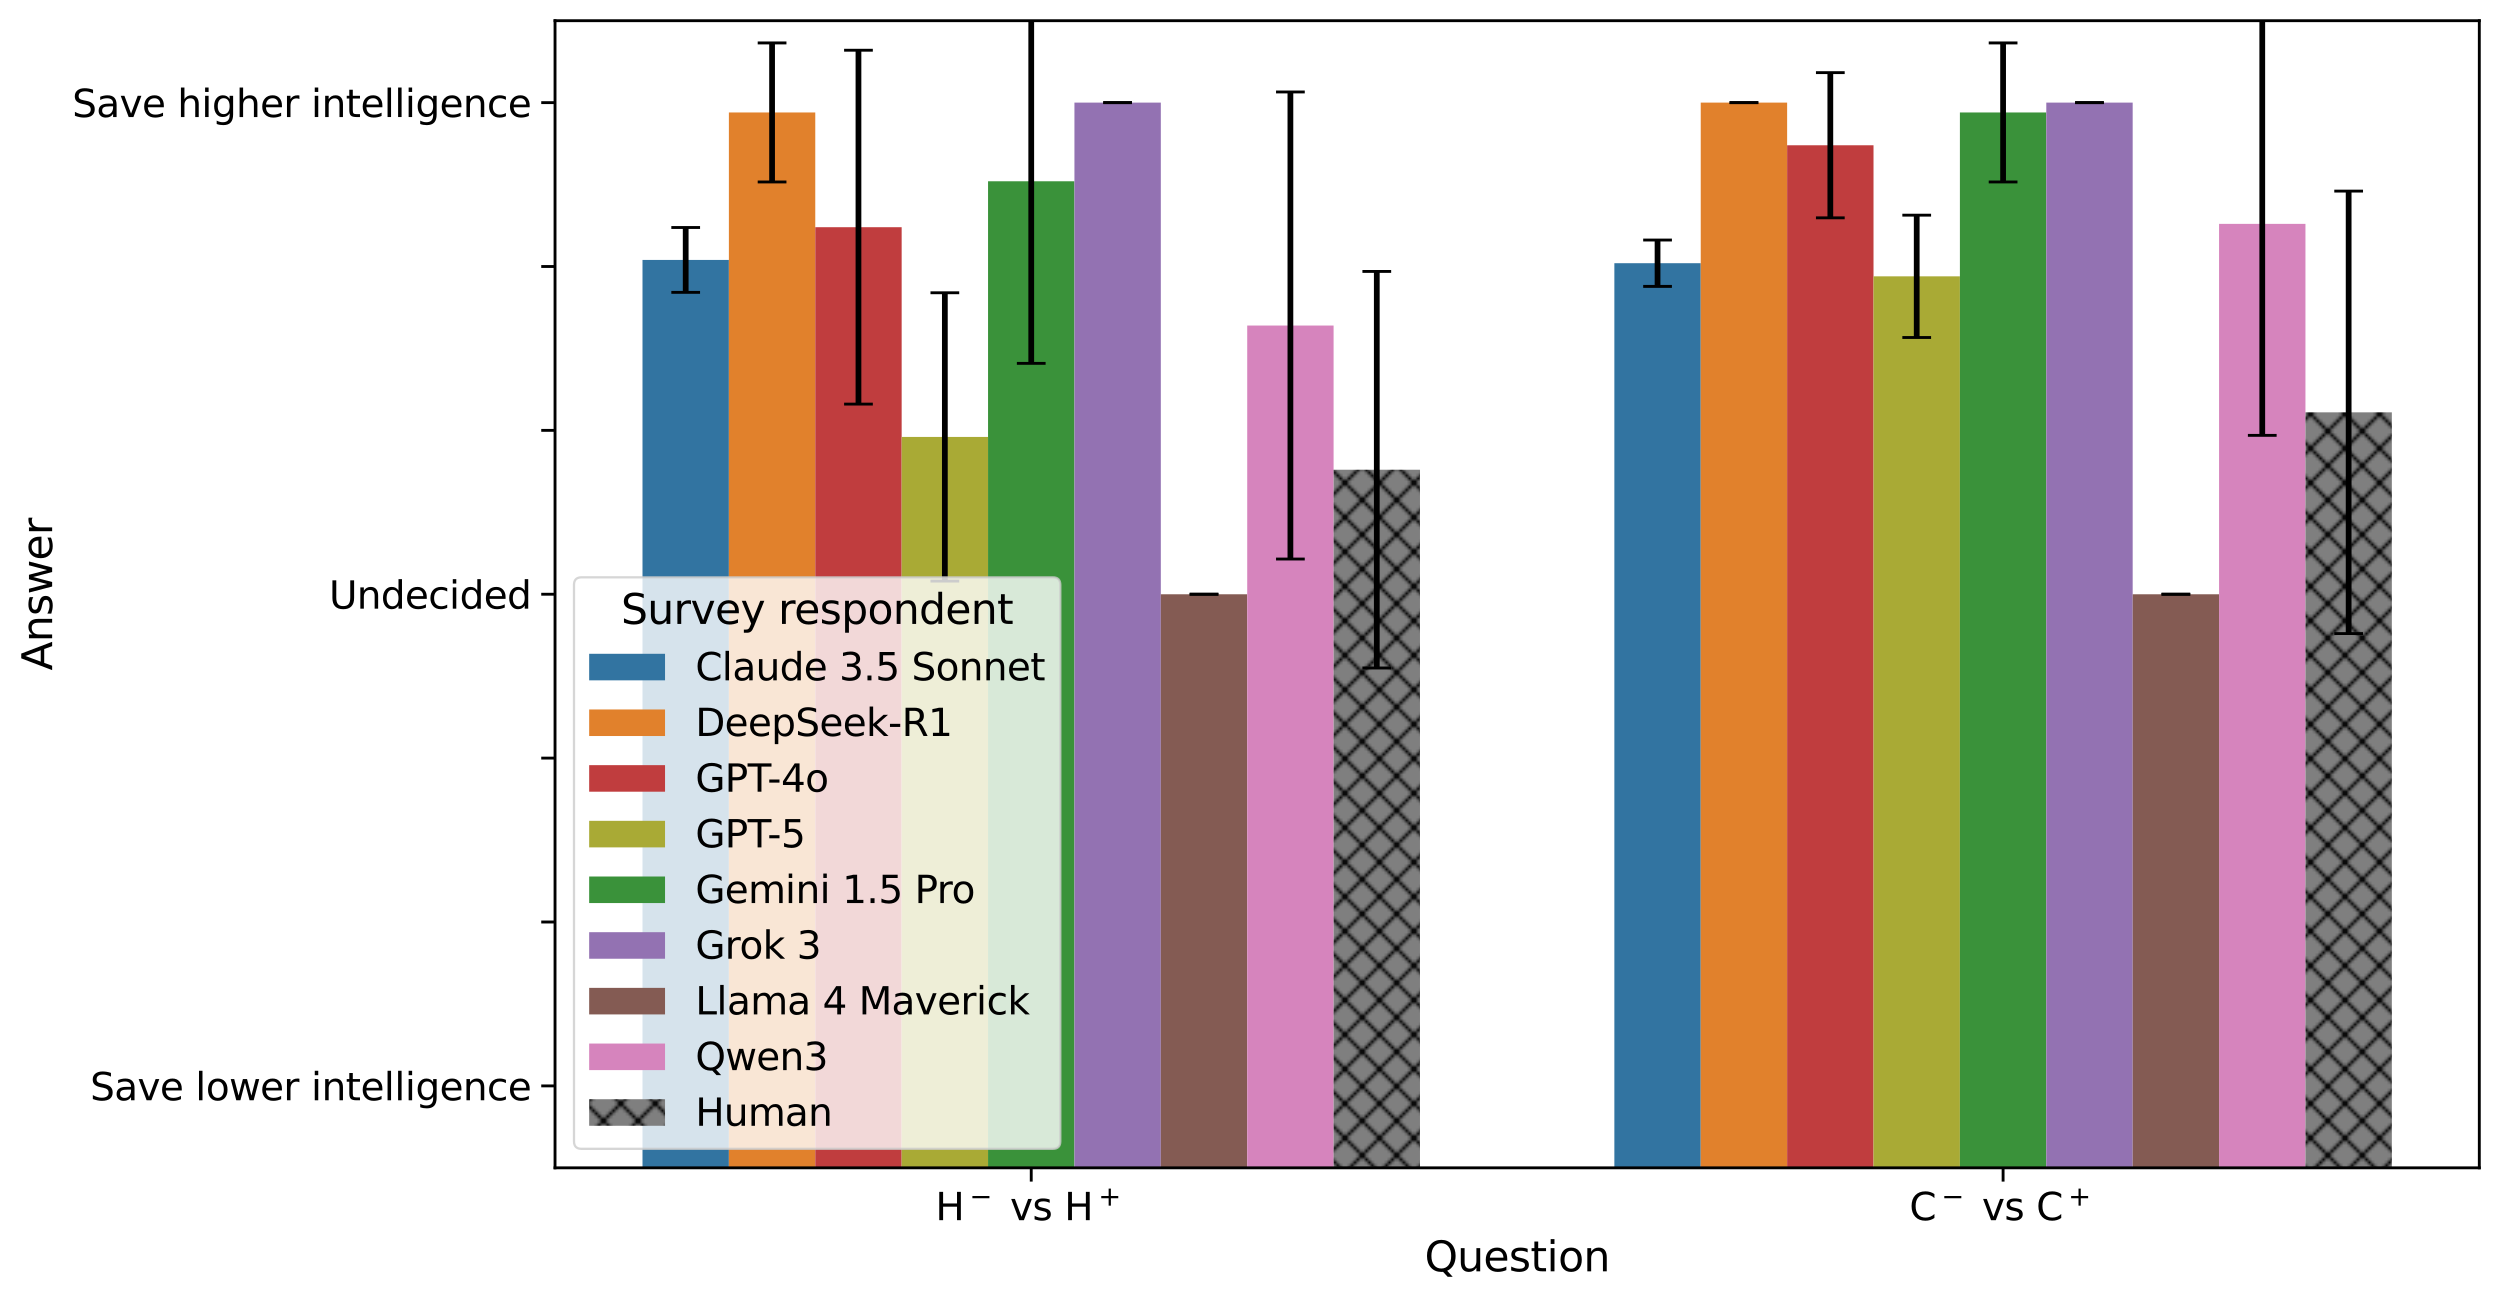 <?xml version="1.0" encoding="utf-8" standalone="no"?>
<!DOCTYPE svg PUBLIC "-//W3C//DTD SVG 1.1//EN"
  "http://www.w3.org/Graphics/SVG/1.1/DTD/svg11.dtd">
<svg xmlns:xlink="http://www.w3.org/1999/xlink" width="869.936pt" height="452.58pt" viewBox="0 0 869.936 452.58" xmlns="http://www.w3.org/2000/svg" version="1.1">
 <defs>
  <style type="text/css">*{stroke-linejoin: round; stroke-linecap: butt}</style>
 </defs>
 <g id="figure_1">
  <g id="patch_1">
   <path d="M 0 452.58 
L 869.936 452.58 
L 869.936 0 
L 0 0 
z
" style="fill: #ffffff"/>
  </g>
  <g id="axes_1">
   <g id="patch_2">
    <path d="M 193.136 406.368 
L 862.736 406.368 
L 862.736 7.2 
L 193.136 7.2 
z
" style="fill: #ffffff"/>
   </g>
   <g id="patch_3">
    <path d="M 223.572 434.88 
L 253.633 434.88 
L 253.633 90.455 
L 223.572 90.455 
z
" clip-path="url(#pfbe3e93a9e)" style="fill: #3274a1"/>
   </g>
   <g id="patch_4">
    <path d="M 561.754 434.88 
L 591.815 434.88 
L 591.815 91.596 
L 561.754 91.596 
z
" clip-path="url(#pfbe3e93a9e)" style="fill: #3274a1"/>
   </g>
   <g id="patch_5">
    <path d="M 253.633 434.88 
L 283.693 434.88 
L 283.693 39.133 
L 253.633 39.133 
z
" clip-path="url(#pfbe3e93a9e)" style="fill: #e1812c"/>
   </g>
   <g id="patch_6">
    <path d="M 591.815 434.88 
L 621.875 434.88 
L 621.875 35.712 
L 591.815 35.712 
z
" clip-path="url(#pfbe3e93a9e)" style="fill: #e1812c"/>
   </g>
   <g id="patch_7">
    <path d="M 283.693 434.88 
L 313.754 434.88 
L 313.754 79.05 
L 283.693 79.05 
z
" clip-path="url(#pfbe3e93a9e)" style="fill: #c03d3e"/>
   </g>
   <g id="patch_8">
    <path d="M 621.875 434.88 
L 651.936 434.88 
L 651.936 50.538 
L 621.875 50.538 
z
" clip-path="url(#pfbe3e93a9e)" style="fill: #c03d3e"/>
   </g>
   <g id="patch_9">
    <path d="M 313.754 434.88 
L 343.815 434.88 
L 343.815 152.041 
L 313.754 152.041 
z
" clip-path="url(#pfbe3e93a9e)" style="fill: #a9aa35"/>
   </g>
   <g id="patch_10">
    <path d="M 651.936 434.88 
L 681.996 434.88 
L 681.996 96.157 
L 651.936 96.157 
z
" clip-path="url(#pfbe3e93a9e)" style="fill: #a9aa35"/>
   </g>
   <g id="patch_11">
    <path d="M 343.815 434.88 
L 373.875 434.88 
L 373.875 63.084 
L 343.815 63.084 
z
" clip-path="url(#pfbe3e93a9e)" style="fill: #3a923a"/>
   </g>
   <g id="patch_12">
    <path d="M 681.996 434.88 
L 712.057 434.88 
L 712.057 39.133 
L 681.996 39.133 
z
" clip-path="url(#pfbe3e93a9e)" style="fill: #3a923a"/>
   </g>
   <g id="patch_13">
    <path d="M 373.875 434.88 
L 403.936 434.88 
L 403.936 35.712 
L 373.875 35.712 
z
" clip-path="url(#pfbe3e93a9e)" style="fill: #9372b2"/>
   </g>
   <g id="patch_14">
    <path d="M 712.057 434.88 
L 742.118 434.88 
L 742.118 35.712 
L 712.057 35.712 
z
" clip-path="url(#pfbe3e93a9e)" style="fill: #9372b2"/>
   </g>
   <g id="patch_15">
    <path d="M 403.936 434.88 
L 433.996 434.88 
L 433.996 206.784 
L 403.936 206.784 
z
" clip-path="url(#pfbe3e93a9e)" style="fill: #845b53"/>
   </g>
   <g id="patch_16">
    <path d="M 742.118 434.88 
L 772.178 434.88 
L 772.178 206.784 
L 742.118 206.784 
z
" clip-path="url(#pfbe3e93a9e)" style="fill: #845b53"/>
   </g>
   <g id="patch_17">
    <path d="M 433.996 434.88 
L 464.057 434.88 
L 464.057 113.265 
L 433.996 113.265 
z
" clip-path="url(#pfbe3e93a9e)" style="fill: #d684bd"/>
   </g>
   <g id="patch_18">
    <path d="M 772.178 434.88 
L 802.239 434.88 
L 802.239 77.91 
L 772.178 77.91 
z
" clip-path="url(#pfbe3e93a9e)" style="fill: #d684bd"/>
   </g>
   <g id="patch_19">
    <path d="M 464.057 434.88 
L 494.118 434.88 
L 494.118 163.446 
L 464.057 163.446 
z
" clip-path="url(#pfbe3e93a9e)" style="fill: url(#hc177c815f4)"/>
   </g>
   <g id="patch_20">
    <path d="M 802.239 434.88 
L 832.3 434.88 
L 832.3 143.487 
L 802.239 143.487 
z
" clip-path="url(#pfbe3e93a9e)" style="fill: url(#hc177c815f4)"/>
   </g>
   <g id="patch_21">
    <path d="M 358.845 434.88 
L 358.845 434.88 
L 358.845 434.88 
L 358.845 434.88 
z
" clip-path="url(#pfbe3e93a9e)" style="fill: url(#h182d66835f)"/>
   </g>
   <g id="patch_22">
    <path d="M 358.845 434.88 
L 358.845 434.88 
L 358.845 434.88 
L 358.845 434.88 
z
" clip-path="url(#pfbe3e93a9e)" style="fill: url(#he99d96b6b3)"/>
   </g>
   <g id="patch_23">
    <path d="M 358.845 434.88 
L 358.845 434.88 
L 358.845 434.88 
L 358.845 434.88 
z
" clip-path="url(#pfbe3e93a9e)" style="fill: url(#hf7d401dc1d)"/>
   </g>
   <g id="patch_24">
    <path d="M 358.845 434.88 
L 358.845 434.88 
L 358.845 434.88 
L 358.845 434.88 
z
" clip-path="url(#pfbe3e93a9e)" style="fill: url(#he584ab051f)"/>
   </g>
   <g id="patch_25">
    <path d="M 358.845 434.88 
L 358.845 434.88 
L 358.845 434.88 
L 358.845 434.88 
z
" clip-path="url(#pfbe3e93a9e)" style="fill: url(#h7a2d6211ea)"/>
   </g>
   <g id="patch_26">
    <path d="M 358.845 434.88 
L 358.845 434.88 
L 358.845 434.88 
L 358.845 434.88 
z
" clip-path="url(#pfbe3e93a9e)" style="fill: url(#h946c0e8842)"/>
   </g>
   <g id="patch_27">
    <path d="M 358.845 434.88 
L 358.845 434.88 
L 358.845 434.88 
L 358.845 434.88 
z
" clip-path="url(#pfbe3e93a9e)" style="fill: url(#h97a07c17ed)"/>
   </g>
   <g id="patch_28">
    <path d="M 358.845 434.88 
L 358.845 434.88 
L 358.845 434.88 
L 358.845 434.88 
z
" clip-path="url(#pfbe3e93a9e)" style="fill: url(#h722ae3cb37)"/>
   </g>
   <g id="patch_29">
    <path d="M 358.845 434.88 
L 358.845 434.88 
L 358.845 434.88 
L 358.845 434.88 
z
" clip-path="url(#pfbe3e93a9e)" style="fill: url(#hc177c815f4)"/>
   </g>
   <g id="matplotlib.axis_1">
    <g id="xtick_1">
     <g id="line2d_1">
      <defs>
       <path id="m4ee88cad2f" d="M 0 0 
L 0 4.8 
" style="stroke: #000000"/>
      </defs>
      <g>
       <use xlink:href="#m4ee88cad2f" x="358.845" y="406.368" style="stroke: #000000"/>
      </g>
     </g>
     <g id="text_1">
      <!-- $\text{H}^-\text{ vs }\text{H}^+$ -->
      <g transform="translate(325.515 424.698) scale(0.132 -0.132)">
       <defs>
        <path id="DejaVuSans-48" d="M 628 4666 
L 1259 4666 
L 1259 2753 
L 3553 2753 
L 3553 4666 
L 4184 4666 
L 4184 0 
L 3553 0 
L 3553 2222 
L 1259 2222 
L 1259 0 
L 628 0 
L 628 4666 
z
" transform="scale(0.016)"/>
        <path id="DejaVuSans-2212" d="M 678 2272 
L 4684 2272 
L 4684 1741 
L 678 1741 
L 678 2272 
z
" transform="scale(0.016)"/>
        <path id="DejaVuSans-20" transform="scale(0.016)"/>
        <path id="DejaVuSans-76" d="M 191 3500 
L 800 3500 
L 1894 563 
L 2988 3500 
L 3597 3500 
L 2284 0 
L 1503 0 
L 191 3500 
z
" transform="scale(0.016)"/>
        <path id="DejaVuSans-73" d="M 2834 3397 
L 2834 2853 
Q 2591 2978 2328 3040 
Q 2066 3103 1784 3103 
Q 1356 3103 1142 2972 
Q 928 2841 928 2578 
Q 928 2378 1081 2264 
Q 1234 2150 1697 2047 
L 1894 2003 
Q 2506 1872 2764 1633 
Q 3022 1394 3022 966 
Q 3022 478 2636 193 
Q 2250 -91 1575 -91 
Q 1294 -91 989 -36 
Q 684 19 347 128 
L 347 722 
Q 666 556 975 473 
Q 1284 391 1588 391 
Q 1994 391 2212 530 
Q 2431 669 2431 922 
Q 2431 1156 2273 1281 
Q 2116 1406 1581 1522 
L 1381 1569 
Q 847 1681 609 1914 
Q 372 2147 372 2553 
Q 372 3047 722 3315 
Q 1072 3584 1716 3584 
Q 2034 3584 2315 3537 
Q 2597 3491 2834 3397 
z
" transform="scale(0.016)"/>
        <path id="DejaVuSans-2b" d="M 2944 4013 
L 2944 2272 
L 4684 2272 
L 4684 1741 
L 2944 1741 
L 2944 0 
L 2419 0 
L 2419 1741 
L 678 1741 
L 678 2272 
L 2419 2272 
L 2419 4013 
L 2944 4013 
z
" transform="scale(0.016)"/>
       </defs>
       <use xlink:href="#DejaVuSans-48" transform="translate(0 0.827)"/>
       <use xlink:href="#DejaVuSans-2212" transform="translate(89.79 39.108) scale(0.7)"/>
       <use xlink:href="#DejaVuSans-20" transform="translate(164.814 0.827)"/>
       <use xlink:href="#DejaVuSans-76" transform="translate(196.602 0.827)"/>
       <use xlink:href="#DejaVuSans-73" transform="translate(255.781 0.827)"/>
       <use xlink:href="#DejaVuSans-20" transform="translate(307.881 0.827)"/>
       <use xlink:href="#DejaVuSans-48" transform="translate(339.668 0.827)"/>
       <use xlink:href="#DejaVuSans-2b" transform="translate(429.458 39.108) scale(0.7)"/>
      </g>
     </g>
    </g>
    <g id="xtick_2">
     <g id="line2d_2">
      <g>
       <use xlink:href="#m4ee88cad2f" x="697.027" y="406.368" style="stroke: #000000"/>
      </g>
     </g>
     <g id="text_2">
      <!-- $\text{C}^-\text{ vs }\text{C}^+$ -->
      <g transform="translate(664.423 424.698) scale(0.132 -0.132)">
       <defs>
        <path id="DejaVuSans-43" d="M 4122 4306 
L 4122 3641 
Q 3803 3938 3442 4084 
Q 3081 4231 2675 4231 
Q 1875 4231 1450 3742 
Q 1025 3253 1025 2328 
Q 1025 1406 1450 917 
Q 1875 428 2675 428 
Q 3081 428 3442 575 
Q 3803 722 4122 1019 
L 4122 359 
Q 3791 134 3420 21 
Q 3050 -91 2638 -91 
Q 1578 -91 968 557 
Q 359 1206 359 2328 
Q 359 3453 968 4101 
Q 1578 4750 2638 4750 
Q 3056 4750 3426 4639 
Q 3797 4528 4122 4306 
z
" transform="scale(0.016)"/>
       </defs>
       <use xlink:href="#DejaVuSans-43" transform="translate(0 0.827)"/>
       <use xlink:href="#DejaVuSans-2212" transform="translate(84.419 39.108) scale(0.7)"/>
       <use xlink:href="#DejaVuSans-20" transform="translate(159.443 0.827)"/>
       <use xlink:href="#DejaVuSans-76" transform="translate(191.23 0.827)"/>
       <use xlink:href="#DejaVuSans-73" transform="translate(250.41 0.827)"/>
       <use xlink:href="#DejaVuSans-20" transform="translate(302.51 0.827)"/>
       <use xlink:href="#DejaVuSans-43" transform="translate(334.297 0.827)"/>
       <use xlink:href="#DejaVuSans-2b" transform="translate(418.716 39.108) scale(0.7)"/>
      </g>
     </g>
    </g>
    <g id="text_3">
     <!-- Question -->
     <g transform="translate(495.733 442.385) scale(0.144 -0.144)">
      <defs>
       <path id="DejaVuSans-51" d="M 2522 4238 
Q 1834 4238 1429 3725 
Q 1025 3213 1025 2328 
Q 1025 1447 1429 934 
Q 1834 422 2522 422 
Q 3209 422 3611 934 
Q 4013 1447 4013 2328 
Q 4013 3213 3611 3725 
Q 3209 4238 2522 4238 
z
M 3406 84 
L 4238 -825 
L 3475 -825 
L 2784 -78 
Q 2681 -84 2626 -87 
Q 2572 -91 2522 -91 
Q 1538 -91 948 567 
Q 359 1225 359 2328 
Q 359 3434 948 4092 
Q 1538 4750 2522 4750 
Q 3503 4750 4090 4092 
Q 4678 3434 4678 2328 
Q 4678 1516 4351 937 
Q 4025 359 3406 84 
z
" transform="scale(0.016)"/>
       <path id="DejaVuSans-75" d="M 544 1381 
L 544 3500 
L 1119 3500 
L 1119 1403 
Q 1119 906 1312 657 
Q 1506 409 1894 409 
Q 2359 409 2629 706 
Q 2900 1003 2900 1516 
L 2900 3500 
L 3475 3500 
L 3475 0 
L 2900 0 
L 2900 538 
Q 2691 219 2414 64 
Q 2138 -91 1772 -91 
Q 1169 -91 856 284 
Q 544 659 544 1381 
z
M 1991 3584 
L 1991 3584 
z
" transform="scale(0.016)"/>
       <path id="DejaVuSans-65" d="M 3597 1894 
L 3597 1613 
L 953 1613 
Q 991 1019 1311 708 
Q 1631 397 2203 397 
Q 2534 397 2845 478 
Q 3156 559 3463 722 
L 3463 178 
Q 3153 47 2828 -22 
Q 2503 -91 2169 -91 
Q 1331 -91 842 396 
Q 353 884 353 1716 
Q 353 2575 817 3079 
Q 1281 3584 2069 3584 
Q 2775 3584 3186 3129 
Q 3597 2675 3597 1894 
z
M 3022 2063 
Q 3016 2534 2758 2815 
Q 2500 3097 2075 3097 
Q 1594 3097 1305 2825 
Q 1016 2553 972 2059 
L 3022 2063 
z
" transform="scale(0.016)"/>
       <path id="DejaVuSans-74" d="M 1172 4494 
L 1172 3500 
L 2356 3500 
L 2356 3053 
L 1172 3053 
L 1172 1153 
Q 1172 725 1289 603 
Q 1406 481 1766 481 
L 2356 481 
L 2356 0 
L 1766 0 
Q 1100 0 847 248 
Q 594 497 594 1153 
L 594 3053 
L 172 3053 
L 172 3500 
L 594 3500 
L 594 4494 
L 1172 4494 
z
" transform="scale(0.016)"/>
       <path id="DejaVuSans-69" d="M 603 3500 
L 1178 3500 
L 1178 0 
L 603 0 
L 603 3500 
z
M 603 4863 
L 1178 4863 
L 1178 4134 
L 603 4134 
L 603 4863 
z
" transform="scale(0.016)"/>
       <path id="DejaVuSans-6f" d="M 1959 3097 
Q 1497 3097 1228 2736 
Q 959 2375 959 1747 
Q 959 1119 1226 758 
Q 1494 397 1959 397 
Q 2419 397 2687 759 
Q 2956 1122 2956 1747 
Q 2956 2369 2687 2733 
Q 2419 3097 1959 3097 
z
M 1959 3584 
Q 2709 3584 3137 3096 
Q 3566 2609 3566 1747 
Q 3566 888 3137 398 
Q 2709 -91 1959 -91 
Q 1206 -91 779 398 
Q 353 888 353 1747 
Q 353 2609 779 3096 
Q 1206 3584 1959 3584 
z
" transform="scale(0.016)"/>
       <path id="DejaVuSans-6e" d="M 3513 2113 
L 3513 0 
L 2938 0 
L 2938 2094 
Q 2938 2591 2744 2837 
Q 2550 3084 2163 3084 
Q 1697 3084 1428 2787 
Q 1159 2491 1159 1978 
L 1159 0 
L 581 0 
L 581 3500 
L 1159 3500 
L 1159 2956 
Q 1366 3272 1645 3428 
Q 1925 3584 2291 3584 
Q 2894 3584 3203 3211 
Q 3513 2838 3513 2113 
z
" transform="scale(0.016)"/>
      </defs>
      <use xlink:href="#DejaVuSans-51"/>
      <use xlink:href="#DejaVuSans-75" transform="translate(78.711 0)"/>
      <use xlink:href="#DejaVuSans-65" transform="translate(142.09 0)"/>
      <use xlink:href="#DejaVuSans-73" transform="translate(203.613 0)"/>
      <use xlink:href="#DejaVuSans-74" transform="translate(255.713 0)"/>
      <use xlink:href="#DejaVuSans-69" transform="translate(294.922 0)"/>
      <use xlink:href="#DejaVuSans-6f" transform="translate(322.705 0)"/>
      <use xlink:href="#DejaVuSans-6e" transform="translate(383.887 0)"/>
     </g>
    </g>
   </g>
   <g id="matplotlib.axis_2">
    <g id="ytick_1">
     <g id="line2d_3">
      <defs>
       <path id="m589051ae59" d="M 0 0 
L -4.8 0 
" style="stroke: #000000"/>
      </defs>
      <g>
       <use xlink:href="#m589051ae59" x="193.136" y="377.856" style="stroke: #000000"/>
      </g>
     </g>
     <g id="text_4">
      <!-- Save lower intelligence -->
      <g transform="translate(31.376 382.871) scale(0.132 -0.132)">
       <defs>
        <path id="DejaVuSans-53" d="M 3425 4513 
L 3425 3897 
Q 3066 4069 2747 4153 
Q 2428 4238 2131 4238 
Q 1616 4238 1336 4038 
Q 1056 3838 1056 3469 
Q 1056 3159 1242 3001 
Q 1428 2844 1947 2747 
L 2328 2669 
Q 3034 2534 3370 2195 
Q 3706 1856 3706 1288 
Q 3706 609 3251 259 
Q 2797 -91 1919 -91 
Q 1588 -91 1214 -16 
Q 841 59 441 206 
L 441 856 
Q 825 641 1194 531 
Q 1563 422 1919 422 
Q 2459 422 2753 634 
Q 3047 847 3047 1241 
Q 3047 1584 2836 1778 
Q 2625 1972 2144 2069 
L 1759 2144 
Q 1053 2284 737 2584 
Q 422 2884 422 3419 
Q 422 4038 858 4394 
Q 1294 4750 2059 4750 
Q 2388 4750 2728 4690 
Q 3069 4631 3425 4513 
z
" transform="scale(0.016)"/>
        <path id="DejaVuSans-61" d="M 2194 1759 
Q 1497 1759 1228 1600 
Q 959 1441 959 1056 
Q 959 750 1161 570 
Q 1363 391 1709 391 
Q 2188 391 2477 730 
Q 2766 1069 2766 1631 
L 2766 1759 
L 2194 1759 
z
M 3341 1997 
L 3341 0 
L 2766 0 
L 2766 531 
Q 2569 213 2275 61 
Q 1981 -91 1556 -91 
Q 1019 -91 701 211 
Q 384 513 384 1019 
Q 384 1609 779 1909 
Q 1175 2209 1959 2209 
L 2766 2209 
L 2766 2266 
Q 2766 2663 2505 2880 
Q 2244 3097 1772 3097 
Q 1472 3097 1187 3025 
Q 903 2953 641 2809 
L 641 3341 
Q 956 3463 1253 3523 
Q 1550 3584 1831 3584 
Q 2591 3584 2966 3190 
Q 3341 2797 3341 1997 
z
" transform="scale(0.016)"/>
        <path id="DejaVuSans-6c" d="M 603 4863 
L 1178 4863 
L 1178 0 
L 603 0 
L 603 4863 
z
" transform="scale(0.016)"/>
        <path id="DejaVuSans-77" d="M 269 3500 
L 844 3500 
L 1563 769 
L 2278 3500 
L 2956 3500 
L 3675 769 
L 4391 3500 
L 4966 3500 
L 4050 0 
L 3372 0 
L 2619 2869 
L 1863 0 
L 1184 0 
L 269 3500 
z
" transform="scale(0.016)"/>
        <path id="DejaVuSans-72" d="M 2631 2963 
Q 2534 3019 2420 3045 
Q 2306 3072 2169 3072 
Q 1681 3072 1420 2755 
Q 1159 2438 1159 1844 
L 1159 0 
L 581 0 
L 581 3500 
L 1159 3500 
L 1159 2956 
Q 1341 3275 1631 3429 
Q 1922 3584 2338 3584 
Q 2397 3584 2469 3576 
Q 2541 3569 2628 3553 
L 2631 2963 
z
" transform="scale(0.016)"/>
        <path id="DejaVuSans-67" d="M 2906 1791 
Q 2906 2416 2648 2759 
Q 2391 3103 1925 3103 
Q 1463 3103 1205 2759 
Q 947 2416 947 1791 
Q 947 1169 1205 825 
Q 1463 481 1925 481 
Q 2391 481 2648 825 
Q 2906 1169 2906 1791 
z
M 3481 434 
Q 3481 -459 3084 -895 
Q 2688 -1331 1869 -1331 
Q 1566 -1331 1297 -1286 
Q 1028 -1241 775 -1147 
L 775 -588 
Q 1028 -725 1275 -790 
Q 1522 -856 1778 -856 
Q 2344 -856 2625 -561 
Q 2906 -266 2906 331 
L 2906 616 
Q 2728 306 2450 153 
Q 2172 0 1784 0 
Q 1141 0 747 490 
Q 353 981 353 1791 
Q 353 2603 747 3093 
Q 1141 3584 1784 3584 
Q 2172 3584 2450 3431 
Q 2728 3278 2906 2969 
L 2906 3500 
L 3481 3500 
L 3481 434 
z
" transform="scale(0.016)"/>
        <path id="DejaVuSans-63" d="M 3122 3366 
L 3122 2828 
Q 2878 2963 2633 3030 
Q 2388 3097 2138 3097 
Q 1578 3097 1268 2742 
Q 959 2388 959 1747 
Q 959 1106 1268 751 
Q 1578 397 2138 397 
Q 2388 397 2633 464 
Q 2878 531 3122 666 
L 3122 134 
Q 2881 22 2623 -34 
Q 2366 -91 2075 -91 
Q 1284 -91 818 406 
Q 353 903 353 1747 
Q 353 2603 823 3093 
Q 1294 3584 2113 3584 
Q 2378 3584 2631 3529 
Q 2884 3475 3122 3366 
z
" transform="scale(0.016)"/>
       </defs>
       <use xlink:href="#DejaVuSans-53"/>
       <use xlink:href="#DejaVuSans-61" transform="translate(63.477 0)"/>
       <use xlink:href="#DejaVuSans-76" transform="translate(124.756 0)"/>
       <use xlink:href="#DejaVuSans-65" transform="translate(183.936 0)"/>
       <use xlink:href="#DejaVuSans-20" transform="translate(245.459 0)"/>
       <use xlink:href="#DejaVuSans-6c" transform="translate(277.246 0)"/>
       <use xlink:href="#DejaVuSans-6f" transform="translate(305.029 0)"/>
       <use xlink:href="#DejaVuSans-77" transform="translate(366.211 0)"/>
       <use xlink:href="#DejaVuSans-65" transform="translate(447.998 0)"/>
       <use xlink:href="#DejaVuSans-72" transform="translate(509.521 0)"/>
       <use xlink:href="#DejaVuSans-20" transform="translate(550.635 0)"/>
       <use xlink:href="#DejaVuSans-69" transform="translate(582.422 0)"/>
       <use xlink:href="#DejaVuSans-6e" transform="translate(610.205 0)"/>
       <use xlink:href="#DejaVuSans-74" transform="translate(673.584 0)"/>
       <use xlink:href="#DejaVuSans-65" transform="translate(712.793 0)"/>
       <use xlink:href="#DejaVuSans-6c" transform="translate(774.316 0)"/>
       <use xlink:href="#DejaVuSans-6c" transform="translate(802.1 0)"/>
       <use xlink:href="#DejaVuSans-69" transform="translate(829.883 0)"/>
       <use xlink:href="#DejaVuSans-67" transform="translate(857.666 0)"/>
       <use xlink:href="#DejaVuSans-65" transform="translate(921.143 0)"/>
       <use xlink:href="#DejaVuSans-6e" transform="translate(982.666 0)"/>
       <use xlink:href="#DejaVuSans-63" transform="translate(1046.045 0)"/>
       <use xlink:href="#DejaVuSans-65" transform="translate(1101.025 0)"/>
      </g>
     </g>
    </g>
    <g id="ytick_2">
     <g id="line2d_4">
      <g>
       <use xlink:href="#m589051ae59" x="193.136" y="320.832" style="stroke: #000000"/>
      </g>
     </g>
    </g>
    <g id="ytick_3">
     <g id="line2d_5">
      <g>
       <use xlink:href="#m589051ae59" x="193.136" y="263.808" style="stroke: #000000"/>
      </g>
     </g>
    </g>
    <g id="ytick_4">
     <g id="line2d_6">
      <g>
       <use xlink:href="#m589051ae59" x="193.136" y="206.784" style="stroke: #000000"/>
      </g>
     </g>
     <g id="text_5">
      <!-- Undecided -->
      <g transform="translate(114.501 211.799) scale(0.132 -0.132)">
       <defs>
        <path id="DejaVuSans-55" d="M 556 4666 
L 1191 4666 
L 1191 1831 
Q 1191 1081 1462 751 
Q 1734 422 2344 422 
Q 2950 422 3222 751 
Q 3494 1081 3494 1831 
L 3494 4666 
L 4128 4666 
L 4128 1753 
Q 4128 841 3676 375 
Q 3225 -91 2344 -91 
Q 1459 -91 1007 375 
Q 556 841 556 1753 
L 556 4666 
z
" transform="scale(0.016)"/>
        <path id="DejaVuSans-64" d="M 2906 2969 
L 2906 4863 
L 3481 4863 
L 3481 0 
L 2906 0 
L 2906 525 
Q 2725 213 2448 61 
Q 2172 -91 1784 -91 
Q 1150 -91 751 415 
Q 353 922 353 1747 
Q 353 2572 751 3078 
Q 1150 3584 1784 3584 
Q 2172 3584 2448 3432 
Q 2725 3281 2906 2969 
z
M 947 1747 
Q 947 1113 1208 752 
Q 1469 391 1925 391 
Q 2381 391 2643 752 
Q 2906 1113 2906 1747 
Q 2906 2381 2643 2742 
Q 2381 3103 1925 3103 
Q 1469 3103 1208 2742 
Q 947 2381 947 1747 
z
" transform="scale(0.016)"/>
       </defs>
       <use xlink:href="#DejaVuSans-55"/>
       <use xlink:href="#DejaVuSans-6e" transform="translate(73.193 0)"/>
       <use xlink:href="#DejaVuSans-64" transform="translate(136.572 0)"/>
       <use xlink:href="#DejaVuSans-65" transform="translate(200.049 0)"/>
       <use xlink:href="#DejaVuSans-63" transform="translate(261.572 0)"/>
       <use xlink:href="#DejaVuSans-69" transform="translate(316.553 0)"/>
       <use xlink:href="#DejaVuSans-64" transform="translate(344.336 0)"/>
       <use xlink:href="#DejaVuSans-65" transform="translate(407.812 0)"/>
       <use xlink:href="#DejaVuSans-64" transform="translate(469.336 0)"/>
      </g>
     </g>
    </g>
    <g id="ytick_5">
     <g id="line2d_7">
      <g>
       <use xlink:href="#m589051ae59" x="193.136" y="149.76" style="stroke: #000000"/>
      </g>
     </g>
    </g>
    <g id="ytick_6">
     <g id="line2d_8">
      <g>
       <use xlink:href="#m589051ae59" x="193.136" y="92.736" style="stroke: #000000"/>
      </g>
     </g>
    </g>
    <g id="ytick_7">
     <g id="line2d_9">
      <g>
       <use xlink:href="#m589051ae59" x="193.136" y="35.712" style="stroke: #000000"/>
      </g>
     </g>
     <g id="text_6">
      <!-- Save higher intelligence -->
      <g transform="translate(25.137 40.727) scale(0.132 -0.132)">
       <defs>
        <path id="DejaVuSans-68" d="M 3513 2113 
L 3513 0 
L 2938 0 
L 2938 2094 
Q 2938 2591 2744 2837 
Q 2550 3084 2163 3084 
Q 1697 3084 1428 2787 
Q 1159 2491 1159 1978 
L 1159 0 
L 581 0 
L 581 4863 
L 1159 4863 
L 1159 2956 
Q 1366 3272 1645 3428 
Q 1925 3584 2291 3584 
Q 2894 3584 3203 3211 
Q 3513 2838 3513 2113 
z
" transform="scale(0.016)"/>
       </defs>
       <use xlink:href="#DejaVuSans-53"/>
       <use xlink:href="#DejaVuSans-61" transform="translate(63.477 0)"/>
       <use xlink:href="#DejaVuSans-76" transform="translate(124.756 0)"/>
       <use xlink:href="#DejaVuSans-65" transform="translate(183.936 0)"/>
       <use xlink:href="#DejaVuSans-20" transform="translate(245.459 0)"/>
       <use xlink:href="#DejaVuSans-68" transform="translate(277.246 0)"/>
       <use xlink:href="#DejaVuSans-69" transform="translate(340.625 0)"/>
       <use xlink:href="#DejaVuSans-67" transform="translate(368.408 0)"/>
       <use xlink:href="#DejaVuSans-68" transform="translate(431.885 0)"/>
       <use xlink:href="#DejaVuSans-65" transform="translate(495.264 0)"/>
       <use xlink:href="#DejaVuSans-72" transform="translate(556.787 0)"/>
       <use xlink:href="#DejaVuSans-20" transform="translate(597.9 0)"/>
       <use xlink:href="#DejaVuSans-69" transform="translate(629.688 0)"/>
       <use xlink:href="#DejaVuSans-6e" transform="translate(657.471 0)"/>
       <use xlink:href="#DejaVuSans-74" transform="translate(720.85 0)"/>
       <use xlink:href="#DejaVuSans-65" transform="translate(760.059 0)"/>
       <use xlink:href="#DejaVuSans-6c" transform="translate(821.582 0)"/>
       <use xlink:href="#DejaVuSans-6c" transform="translate(849.365 0)"/>
       <use xlink:href="#DejaVuSans-69" transform="translate(877.148 0)"/>
       <use xlink:href="#DejaVuSans-67" transform="translate(904.932 0)"/>
       <use xlink:href="#DejaVuSans-65" transform="translate(968.408 0)"/>
       <use xlink:href="#DejaVuSans-6e" transform="translate(1029.932 0)"/>
       <use xlink:href="#DejaVuSans-63" transform="translate(1093.311 0)"/>
       <use xlink:href="#DejaVuSans-65" transform="translate(1148.291 0)"/>
      </g>
     </g>
    </g>
    <g id="text_7">
     <!-- Answer -->
     <g transform="translate(18.142 233.301) rotate(-90) scale(0.144 -0.144)">
      <defs>
       <path id="DejaVuSans-41" d="M 2188 4044 
L 1331 1722 
L 3047 1722 
L 2188 4044 
z
M 1831 4666 
L 2547 4666 
L 4325 0 
L 3669 0 
L 3244 1197 
L 1141 1197 
L 716 0 
L 50 0 
L 1831 4666 
z
" transform="scale(0.016)"/>
      </defs>
      <use xlink:href="#DejaVuSans-41"/>
      <use xlink:href="#DejaVuSans-6e" transform="translate(68.408 0)"/>
      <use xlink:href="#DejaVuSans-73" transform="translate(131.787 0)"/>
      <use xlink:href="#DejaVuSans-77" transform="translate(183.887 0)"/>
      <use xlink:href="#DejaVuSans-65" transform="translate(265.674 0)"/>
      <use xlink:href="#DejaVuSans-72" transform="translate(327.197 0)"/>
     </g>
    </g>
   </g>
   <g id="line2d_10">
    <path clip-path="url(#pfbe3e93a9e)" style="fill: none; stroke: #424242; stroke-width: 1.8; stroke-linecap: square"/>
   </g>
   <g id="line2d_11">
    <path clip-path="url(#pfbe3e93a9e)" style="fill: none; stroke: #424242; stroke-width: 1.8; stroke-linecap: square"/>
   </g>
   <g id="line2d_12">
    <path clip-path="url(#pfbe3e93a9e)" style="fill: none; stroke: #424242; stroke-width: 1.8; stroke-linecap: square"/>
   </g>
   <g id="line2d_13">
    <path clip-path="url(#pfbe3e93a9e)" style="fill: none; stroke: #424242; stroke-width: 1.8; stroke-linecap: square"/>
   </g>
   <g id="line2d_14">
    <path clip-path="url(#pfbe3e93a9e)" style="fill: none; stroke: #424242; stroke-width: 1.8; stroke-linecap: square"/>
   </g>
   <g id="line2d_15">
    <path clip-path="url(#pfbe3e93a9e)" style="fill: none; stroke: #424242; stroke-width: 1.8; stroke-linecap: square"/>
   </g>
   <g id="line2d_16">
    <path clip-path="url(#pfbe3e93a9e)" style="fill: none; stroke: #424242; stroke-width: 1.8; stroke-linecap: square"/>
   </g>
   <g id="line2d_17">
    <path clip-path="url(#pfbe3e93a9e)" style="fill: none; stroke: #424242; stroke-width: 1.8; stroke-linecap: square"/>
   </g>
   <g id="line2d_18">
    <path clip-path="url(#pfbe3e93a9e)" style="fill: none; stroke: #424242; stroke-width: 1.8; stroke-linecap: square"/>
   </g>
   <g id="line2d_19">
    <path clip-path="url(#pfbe3e93a9e)" style="fill: none; stroke: #424242; stroke-width: 1.8; stroke-linecap: square"/>
   </g>
   <g id="line2d_20">
    <path clip-path="url(#pfbe3e93a9e)" style="fill: none; stroke: #424242; stroke-width: 1.8; stroke-linecap: square"/>
   </g>
   <g id="line2d_21">
    <path clip-path="url(#pfbe3e93a9e)" style="fill: none; stroke: #424242; stroke-width: 1.8; stroke-linecap: square"/>
   </g>
   <g id="line2d_22">
    <path clip-path="url(#pfbe3e93a9e)" style="fill: none; stroke: #424242; stroke-width: 1.8; stroke-linecap: square"/>
   </g>
   <g id="line2d_23">
    <path clip-path="url(#pfbe3e93a9e)" style="fill: none; stroke: #424242; stroke-width: 1.8; stroke-linecap: square"/>
   </g>
   <g id="line2d_24">
    <path clip-path="url(#pfbe3e93a9e)" style="fill: none; stroke: #424242; stroke-width: 1.8; stroke-linecap: square"/>
   </g>
   <g id="line2d_25">
    <path clip-path="url(#pfbe3e93a9e)" style="fill: none; stroke: #424242; stroke-width: 1.8; stroke-linecap: square"/>
   </g>
   <g id="line2d_26">
    <path clip-path="url(#pfbe3e93a9e)" style="fill: none; stroke: #424242; stroke-width: 1.8; stroke-linecap: square"/>
   </g>
   <g id="line2d_27">
    <path clip-path="url(#pfbe3e93a9e)" style="fill: none; stroke: #424242; stroke-width: 1.8; stroke-linecap: square"/>
   </g>
   <g id="LineCollection_1">
    <path d="M 238.603 101.743 
L 238.603 79.167 
" clip-path="url(#pfbe3e93a9e)" style="fill: none; stroke: #000000; stroke-width: 2"/>
    <path d="M 576.784 99.66 
L 576.784 83.531 
" clip-path="url(#pfbe3e93a9e)" style="fill: none; stroke: #000000; stroke-width: 2"/>
    <path d="M 268.663 63.327 
L 268.663 14.94 
" clip-path="url(#pfbe3e93a9e)" style="fill: none; stroke: #000000; stroke-width: 2"/>
    <path d="M 606.845 35.712 
L 606.845 35.712 
" clip-path="url(#pfbe3e93a9e)" style="fill: none; stroke: #000000; stroke-width: 2"/>
    <path d="M 298.724 140.618 
L 298.724 17.482 
" clip-path="url(#pfbe3e93a9e)" style="fill: none; stroke: #000000; stroke-width: 2"/>
    <path d="M 636.906 75.805 
L 636.906 25.272 
" clip-path="url(#pfbe3e93a9e)" style="fill: none; stroke: #000000; stroke-width: 2"/>
    <path d="M 328.784 202.205 
L 328.784 101.877 
" clip-path="url(#pfbe3e93a9e)" style="fill: none; stroke: #000000; stroke-width: 2"/>
    <path d="M 666.966 117.432 
L 666.966 74.883 
" clip-path="url(#pfbe3e93a9e)" style="fill: none; stroke: #000000; stroke-width: 2"/>
    <path d="M 358.845 126.436 
L 358.845 -0.269 
" clip-path="url(#pfbe3e93a9e)" style="fill: none; stroke: #000000; stroke-width: 2"/>
    <path d="M 697.027 63.327 
L 697.027 14.94 
" clip-path="url(#pfbe3e93a9e)" style="fill: none; stroke: #000000; stroke-width: 2"/>
    <path d="M 388.906 35.712 
L 388.906 35.712 
" clip-path="url(#pfbe3e93a9e)" style="fill: none; stroke: #000000; stroke-width: 2"/>
    <path d="M 727.087 35.712 
L 727.087 35.712 
" clip-path="url(#pfbe3e93a9e)" style="fill: none; stroke: #000000; stroke-width: 2"/>
    <path d="M 418.966 206.784 
L 418.966 206.784 
" clip-path="url(#pfbe3e93a9e)" style="fill: none; stroke: #000000; stroke-width: 2"/>
    <path d="M 757.148 206.784 
L 757.148 206.784 
" clip-path="url(#pfbe3e93a9e)" style="fill: none; stroke: #000000; stroke-width: 2"/>
    <path d="M 449.027 194.532 
L 449.027 31.998 
" clip-path="url(#pfbe3e93a9e)" style="fill: none; stroke: #000000; stroke-width: 2"/>
    <path d="M 787.209 151.506 
L 787.209 4.313 
" clip-path="url(#pfbe3e93a9e)" style="fill: none; stroke: #000000; stroke-width: 2"/>
    <path d="M 479.087 232.445 
L 479.087 94.447 
" clip-path="url(#pfbe3e93a9e)" style="fill: none; stroke: #000000; stroke-width: 2"/>
    <path d="M 817.269 220.47 
L 817.269 66.505 
" clip-path="url(#pfbe3e93a9e)" style="fill: none; stroke: #000000; stroke-width: 2"/>
   </g>
   <g id="line2d_28">
    <defs>
     <path id="m3b19caa41b" d="M 5 0 
L -5 -0 
" style="stroke: #000000"/>
    </defs>
    <g clip-path="url(#pfbe3e93a9e)">
     <use xlink:href="#m3b19caa41b" x="238.603" y="101.743" style="stroke: #000000"/>
     <use xlink:href="#m3b19caa41b" x="576.784" y="99.66" style="stroke: #000000"/>
     <use xlink:href="#m3b19caa41b" x="268.663" y="63.327" style="stroke: #000000"/>
     <use xlink:href="#m3b19caa41b" x="606.845" y="35.712" style="stroke: #000000"/>
     <use xlink:href="#m3b19caa41b" x="298.724" y="140.618" style="stroke: #000000"/>
     <use xlink:href="#m3b19caa41b" x="636.906" y="75.805" style="stroke: #000000"/>
     <use xlink:href="#m3b19caa41b" x="328.784" y="202.205" style="stroke: #000000"/>
     <use xlink:href="#m3b19caa41b" x="666.966" y="117.432" style="stroke: #000000"/>
     <use xlink:href="#m3b19caa41b" x="358.845" y="126.436" style="stroke: #000000"/>
     <use xlink:href="#m3b19caa41b" x="697.027" y="63.327" style="stroke: #000000"/>
     <use xlink:href="#m3b19caa41b" x="388.906" y="35.712" style="stroke: #000000"/>
     <use xlink:href="#m3b19caa41b" x="727.087" y="35.712" style="stroke: #000000"/>
     <use xlink:href="#m3b19caa41b" x="418.966" y="206.784" style="stroke: #000000"/>
     <use xlink:href="#m3b19caa41b" x="757.148" y="206.784" style="stroke: #000000"/>
     <use xlink:href="#m3b19caa41b" x="449.027" y="194.532" style="stroke: #000000"/>
     <use xlink:href="#m3b19caa41b" x="787.209" y="151.506" style="stroke: #000000"/>
     <use xlink:href="#m3b19caa41b" x="479.087" y="232.445" style="stroke: #000000"/>
     <use xlink:href="#m3b19caa41b" x="817.269" y="220.47" style="stroke: #000000"/>
    </g>
   </g>
   <g id="line2d_29">
    <g clip-path="url(#pfbe3e93a9e)">
     <use xlink:href="#m3b19caa41b" x="238.603" y="79.167" style="stroke: #000000"/>
     <use xlink:href="#m3b19caa41b" x="576.784" y="83.531" style="stroke: #000000"/>
     <use xlink:href="#m3b19caa41b" x="268.663" y="14.94" style="stroke: #000000"/>
     <use xlink:href="#m3b19caa41b" x="606.845" y="35.712" style="stroke: #000000"/>
     <use xlink:href="#m3b19caa41b" x="298.724" y="17.482" style="stroke: #000000"/>
     <use xlink:href="#m3b19caa41b" x="636.906" y="25.272" style="stroke: #000000"/>
     <use xlink:href="#m3b19caa41b" x="328.784" y="101.877" style="stroke: #000000"/>
     <use xlink:href="#m3b19caa41b" x="666.966" y="74.883" style="stroke: #000000"/>
     <use xlink:href="#m3b19caa41b" x="358.845" y="-0.269" style="stroke: #000000"/>
     <use xlink:href="#m3b19caa41b" x="697.027" y="14.94" style="stroke: #000000"/>
     <use xlink:href="#m3b19caa41b" x="388.906" y="35.712" style="stroke: #000000"/>
     <use xlink:href="#m3b19caa41b" x="727.087" y="35.712" style="stroke: #000000"/>
     <use xlink:href="#m3b19caa41b" x="418.966" y="206.784" style="stroke: #000000"/>
     <use xlink:href="#m3b19caa41b" x="757.148" y="206.784" style="stroke: #000000"/>
     <use xlink:href="#m3b19caa41b" x="449.027" y="31.998" style="stroke: #000000"/>
     <use xlink:href="#m3b19caa41b" x="787.209" y="4.313" style="stroke: #000000"/>
     <use xlink:href="#m3b19caa41b" x="479.087" y="94.447" style="stroke: #000000"/>
     <use xlink:href="#m3b19caa41b" x="817.269" y="66.505" style="stroke: #000000"/>
    </g>
   </g>
   <g id="patch_30">
    <path d="M 193.136 406.368 
L 193.136 7.2 
" style="fill: none; stroke: #000000; stroke-linejoin: miter; stroke-linecap: square"/>
   </g>
   <g id="patch_31">
    <path d="M 862.736 406.368 
L 862.736 7.2 
" style="fill: none; stroke: #000000; stroke-linejoin: miter; stroke-linecap: square"/>
   </g>
   <g id="patch_32">
    <path d="M 193.136 406.368 
L 862.736 406.368 
" style="fill: none; stroke: #000000; stroke-linejoin: miter; stroke-linecap: square"/>
   </g>
   <g id="patch_33">
    <path d="M 193.136 7.2 
L 862.736 7.2 
" style="fill: none; stroke: #000000; stroke-linejoin: miter; stroke-linecap: square"/>
   </g>
   <g id="legend_1">
    <g id="patch_34">
     <path d="M 202.376 399.768 
L 366.324 399.768 
Q 368.964 399.768 368.964 397.128 
L 368.964 203.535 
Q 368.964 200.895 366.324 200.895 
L 202.376 200.895 
Q 199.736 200.895 199.736 203.535 
L 199.736 397.128 
Q 199.736 399.768 202.376 399.768 
z
" style="fill: #ffffff; opacity: 0.8; stroke: #cccccc; stroke-width: 0.8; stroke-linejoin: miter"/>
    </g>
    <g id="text_8">
     <!-- Survey respondent -->
     <g transform="translate(216.11 217.117) scale(0.144 -0.144)">
      <defs>
       <path id="DejaVuSans-79" d="M 2059 -325 
Q 1816 -950 1584 -1140 
Q 1353 -1331 966 -1331 
L 506 -1331 
L 506 -850 
L 844 -850 
Q 1081 -850 1212 -737 
Q 1344 -625 1503 -206 
L 1606 56 
L 191 3500 
L 800 3500 
L 1894 763 
L 2988 3500 
L 3597 3500 
L 2059 -325 
z
" transform="scale(0.016)"/>
       <path id="DejaVuSans-70" d="M 1159 525 
L 1159 -1331 
L 581 -1331 
L 581 3500 
L 1159 3500 
L 1159 2969 
Q 1341 3281 1617 3432 
Q 1894 3584 2278 3584 
Q 2916 3584 3314 3078 
Q 3713 2572 3713 1747 
Q 3713 922 3314 415 
Q 2916 -91 2278 -91 
Q 1894 -91 1617 61 
Q 1341 213 1159 525 
z
M 3116 1747 
Q 3116 2381 2855 2742 
Q 2594 3103 2138 3103 
Q 1681 3103 1420 2742 
Q 1159 2381 1159 1747 
Q 1159 1113 1420 752 
Q 1681 391 2138 391 
Q 2594 391 2855 752 
Q 3116 1113 3116 1747 
z
" transform="scale(0.016)"/>
      </defs>
      <use xlink:href="#DejaVuSans-53"/>
      <use xlink:href="#DejaVuSans-75" transform="translate(63.477 0)"/>
      <use xlink:href="#DejaVuSans-72" transform="translate(126.855 0)"/>
      <use xlink:href="#DejaVuSans-76" transform="translate(167.969 0)"/>
      <use xlink:href="#DejaVuSans-65" transform="translate(227.148 0)"/>
      <use xlink:href="#DejaVuSans-79" transform="translate(288.672 0)"/>
      <use xlink:href="#DejaVuSans-20" transform="translate(347.852 0)"/>
      <use xlink:href="#DejaVuSans-72" transform="translate(379.639 0)"/>
      <use xlink:href="#DejaVuSans-65" transform="translate(418.502 0)"/>
      <use xlink:href="#DejaVuSans-73" transform="translate(480.025 0)"/>
      <use xlink:href="#DejaVuSans-70" transform="translate(532.125 0)"/>
      <use xlink:href="#DejaVuSans-6f" transform="translate(595.602 0)"/>
      <use xlink:href="#DejaVuSans-6e" transform="translate(656.783 0)"/>
      <use xlink:href="#DejaVuSans-64" transform="translate(720.162 0)"/>
      <use xlink:href="#DejaVuSans-65" transform="translate(783.639 0)"/>
      <use xlink:href="#DejaVuSans-6e" transform="translate(845.162 0)"/>
      <use xlink:href="#DejaVuSans-74" transform="translate(908.541 0)"/>
     </g>
    </g>
    <g id="patch_35">
     <path d="M 205.016 236.742 
L 231.416 236.742 
L 231.416 227.502 
L 205.016 227.502 
z
" style="fill: #3274a1"/>
    </g>
    <g id="text_9">
     <!-- Claude 3.5 Sonnet -->
     <g transform="translate(241.976 236.742) scale(0.132 -0.132)">
      <defs>
       <path id="DejaVuSans-33" d="M 2597 2516 
Q 3050 2419 3304 2112 
Q 3559 1806 3559 1356 
Q 3559 666 3084 287 
Q 2609 -91 1734 -91 
Q 1441 -91 1130 -33 
Q 819 25 488 141 
L 488 750 
Q 750 597 1062 519 
Q 1375 441 1716 441 
Q 2309 441 2620 675 
Q 2931 909 2931 1356 
Q 2931 1769 2642 2001 
Q 2353 2234 1838 2234 
L 1294 2234 
L 1294 2753 
L 1863 2753 
Q 2328 2753 2575 2939 
Q 2822 3125 2822 3475 
Q 2822 3834 2567 4026 
Q 2313 4219 1838 4219 
Q 1578 4219 1281 4162 
Q 984 4106 628 3988 
L 628 4550 
Q 988 4650 1302 4700 
Q 1616 4750 1894 4750 
Q 2613 4750 3031 4423 
Q 3450 4097 3450 3541 
Q 3450 3153 3228 2886 
Q 3006 2619 2597 2516 
z
" transform="scale(0.016)"/>
       <path id="DejaVuSans-2e" d="M 684 794 
L 1344 794 
L 1344 0 
L 684 0 
L 684 794 
z
" transform="scale(0.016)"/>
       <path id="DejaVuSans-35" d="M 691 4666 
L 3169 4666 
L 3169 4134 
L 1269 4134 
L 1269 2991 
Q 1406 3038 1543 3061 
Q 1681 3084 1819 3084 
Q 2600 3084 3056 2656 
Q 3513 2228 3513 1497 
Q 3513 744 3044 326 
Q 2575 -91 1722 -91 
Q 1428 -91 1123 -41 
Q 819 9 494 109 
L 494 744 
Q 775 591 1075 516 
Q 1375 441 1709 441 
Q 2250 441 2565 725 
Q 2881 1009 2881 1497 
Q 2881 1984 2565 2268 
Q 2250 2553 1709 2553 
Q 1456 2553 1204 2497 
Q 953 2441 691 2322 
L 691 4666 
z
" transform="scale(0.016)"/>
      </defs>
      <use xlink:href="#DejaVuSans-43"/>
      <use xlink:href="#DejaVuSans-6c" transform="translate(69.824 0)"/>
      <use xlink:href="#DejaVuSans-61" transform="translate(97.607 0)"/>
      <use xlink:href="#DejaVuSans-75" transform="translate(158.887 0)"/>
      <use xlink:href="#DejaVuSans-64" transform="translate(222.266 0)"/>
      <use xlink:href="#DejaVuSans-65" transform="translate(285.742 0)"/>
      <use xlink:href="#DejaVuSans-20" transform="translate(347.266 0)"/>
      <use xlink:href="#DejaVuSans-33" transform="translate(379.053 0)"/>
      <use xlink:href="#DejaVuSans-2e" transform="translate(442.676 0)"/>
      <use xlink:href="#DejaVuSans-35" transform="translate(474.463 0)"/>
      <use xlink:href="#DejaVuSans-20" transform="translate(538.086 0)"/>
      <use xlink:href="#DejaVuSans-53" transform="translate(569.873 0)"/>
      <use xlink:href="#DejaVuSans-6f" transform="translate(633.35 0)"/>
      <use xlink:href="#DejaVuSans-6e" transform="translate(694.531 0)"/>
      <use xlink:href="#DejaVuSans-6e" transform="translate(757.91 0)"/>
      <use xlink:href="#DejaVuSans-65" transform="translate(821.289 0)"/>
      <use xlink:href="#DejaVuSans-74" transform="translate(882.812 0)"/>
     </g>
    </g>
    <g id="patch_36">
     <path d="M 205.016 256.117 
L 231.416 256.117 
L 231.416 246.877 
L 205.016 246.877 
z
" style="fill: #e1812c"/>
    </g>
    <g id="text_10">
     <!-- DeepSeek-R1 -->
     <g transform="translate(241.976 256.117) scale(0.132 -0.132)">
      <defs>
       <path id="DejaVuSans-44" d="M 1259 4147 
L 1259 519 
L 2022 519 
Q 2988 519 3436 956 
Q 3884 1394 3884 2338 
Q 3884 3275 3436 3711 
Q 2988 4147 2022 4147 
L 1259 4147 
z
M 628 4666 
L 1925 4666 
Q 3281 4666 3915 4102 
Q 4550 3538 4550 2338 
Q 4550 1131 3912 565 
Q 3275 0 1925 0 
L 628 0 
L 628 4666 
z
" transform="scale(0.016)"/>
       <path id="DejaVuSans-6b" d="M 581 4863 
L 1159 4863 
L 1159 1991 
L 2875 3500 
L 3609 3500 
L 1753 1863 
L 3688 0 
L 2938 0 
L 1159 1709 
L 1159 0 
L 581 0 
L 581 4863 
z
" transform="scale(0.016)"/>
       <path id="DejaVuSans-2d" d="M 313 2009 
L 1997 2009 
L 1997 1497 
L 313 1497 
L 313 2009 
z
" transform="scale(0.016)"/>
       <path id="DejaVuSans-52" d="M 2841 2188 
Q 3044 2119 3236 1894 
Q 3428 1669 3622 1275 
L 4263 0 
L 3584 0 
L 2988 1197 
Q 2756 1666 2539 1819 
Q 2322 1972 1947 1972 
L 1259 1972 
L 1259 0 
L 628 0 
L 628 4666 
L 2053 4666 
Q 2853 4666 3247 4331 
Q 3641 3997 3641 3322 
Q 3641 2881 3436 2590 
Q 3231 2300 2841 2188 
z
M 1259 4147 
L 1259 2491 
L 2053 2491 
Q 2509 2491 2742 2702 
Q 2975 2913 2975 3322 
Q 2975 3731 2742 3939 
Q 2509 4147 2053 4147 
L 1259 4147 
z
" transform="scale(0.016)"/>
       <path id="DejaVuSans-31" d="M 794 531 
L 1825 531 
L 1825 4091 
L 703 3866 
L 703 4441 
L 1819 4666 
L 2450 4666 
L 2450 531 
L 3481 531 
L 3481 0 
L 794 0 
L 794 531 
z
" transform="scale(0.016)"/>
      </defs>
      <use xlink:href="#DejaVuSans-44"/>
      <use xlink:href="#DejaVuSans-65" transform="translate(77.002 0)"/>
      <use xlink:href="#DejaVuSans-65" transform="translate(138.525 0)"/>
      <use xlink:href="#DejaVuSans-70" transform="translate(200.049 0)"/>
      <use xlink:href="#DejaVuSans-53" transform="translate(263.525 0)"/>
      <use xlink:href="#DejaVuSans-65" transform="translate(327.002 0)"/>
      <use xlink:href="#DejaVuSans-65" transform="translate(388.525 0)"/>
      <use xlink:href="#DejaVuSans-6b" transform="translate(450.049 0)"/>
      <use xlink:href="#DejaVuSans-2d" transform="translate(507.959 0)"/>
      <use xlink:href="#DejaVuSans-52" transform="translate(544.043 0)"/>
      <use xlink:href="#DejaVuSans-31" transform="translate(613.525 0)"/>
     </g>
    </g>
    <g id="patch_37">
     <path d="M 205.016 275.492 
L 231.416 275.492 
L 231.416 266.252 
L 205.016 266.252 
z
" style="fill: #c03d3e"/>
    </g>
    <g id="text_11">
     <!-- GPT-4o -->
     <g transform="translate(241.976 275.492) scale(0.132 -0.132)">
      <defs>
       <path id="DejaVuSans-47" d="M 3809 666 
L 3809 1919 
L 2778 1919 
L 2778 2438 
L 4434 2438 
L 4434 434 
Q 4069 175 3628 42 
Q 3188 -91 2688 -91 
Q 1594 -91 976 548 
Q 359 1188 359 2328 
Q 359 3472 976 4111 
Q 1594 4750 2688 4750 
Q 3144 4750 3555 4637 
Q 3966 4525 4313 4306 
L 4313 3634 
Q 3963 3931 3569 4081 
Q 3175 4231 2741 4231 
Q 1884 4231 1454 3753 
Q 1025 3275 1025 2328 
Q 1025 1384 1454 906 
Q 1884 428 2741 428 
Q 3075 428 3337 486 
Q 3600 544 3809 666 
z
" transform="scale(0.016)"/>
       <path id="DejaVuSans-50" d="M 1259 4147 
L 1259 2394 
L 2053 2394 
Q 2494 2394 2734 2622 
Q 2975 2850 2975 3272 
Q 2975 3691 2734 3919 
Q 2494 4147 2053 4147 
L 1259 4147 
z
M 628 4666 
L 2053 4666 
Q 2838 4666 3239 4311 
Q 3641 3956 3641 3272 
Q 3641 2581 3239 2228 
Q 2838 1875 2053 1875 
L 1259 1875 
L 1259 0 
L 628 0 
L 628 4666 
z
" transform="scale(0.016)"/>
       <path id="DejaVuSans-54" d="M -19 4666 
L 3928 4666 
L 3928 4134 
L 2272 4134 
L 2272 0 
L 1638 0 
L 1638 4134 
L -19 4134 
L -19 4666 
z
" transform="scale(0.016)"/>
       <path id="DejaVuSans-34" d="M 2419 4116 
L 825 1625 
L 2419 1625 
L 2419 4116 
z
M 2253 4666 
L 3047 4666 
L 3047 1625 
L 3713 1625 
L 3713 1100 
L 3047 1100 
L 3047 0 
L 2419 0 
L 2419 1100 
L 313 1100 
L 313 1709 
L 2253 4666 
z
" transform="scale(0.016)"/>
      </defs>
      <use xlink:href="#DejaVuSans-47"/>
      <use xlink:href="#DejaVuSans-50" transform="translate(77.49 0)"/>
      <use xlink:href="#DejaVuSans-54" transform="translate(137.793 0)"/>
      <use xlink:href="#DejaVuSans-2d" transform="translate(189.752 0)"/>
      <use xlink:href="#DejaVuSans-34" transform="translate(225.836 0)"/>
      <use xlink:href="#DejaVuSans-6f" transform="translate(289.459 0)"/>
     </g>
    </g>
    <g id="patch_38">
     <path d="M 205.016 294.867 
L 231.416 294.867 
L 231.416 285.627 
L 205.016 285.627 
z
" style="fill: #a9aa35"/>
    </g>
    <g id="text_12">
     <!-- GPT-5 -->
     <g transform="translate(241.976 294.867) scale(0.132 -0.132)">
      <use xlink:href="#DejaVuSans-47"/>
      <use xlink:href="#DejaVuSans-50" transform="translate(77.49 0)"/>
      <use xlink:href="#DejaVuSans-54" transform="translate(137.793 0)"/>
      <use xlink:href="#DejaVuSans-2d" transform="translate(189.752 0)"/>
      <use xlink:href="#DejaVuSans-35" transform="translate(225.836 0)"/>
     </g>
    </g>
    <g id="patch_39">
     <path d="M 205.016 314.242 
L 231.416 314.242 
L 231.416 305.002 
L 205.016 305.002 
z
" style="fill: #3a923a"/>
    </g>
    <g id="text_13">
     <!-- Gemini 1.5 Pro -->
     <g transform="translate(241.976 314.242) scale(0.132 -0.132)">
      <defs>
       <path id="DejaVuSans-6d" d="M 3328 2828 
Q 3544 3216 3844 3400 
Q 4144 3584 4550 3584 
Q 5097 3584 5394 3201 
Q 5691 2819 5691 2113 
L 5691 0 
L 5113 0 
L 5113 2094 
Q 5113 2597 4934 2840 
Q 4756 3084 4391 3084 
Q 3944 3084 3684 2787 
Q 3425 2491 3425 1978 
L 3425 0 
L 2847 0 
L 2847 2094 
Q 2847 2600 2669 2842 
Q 2491 3084 2119 3084 
Q 1678 3084 1418 2786 
Q 1159 2488 1159 1978 
L 1159 0 
L 581 0 
L 581 3500 
L 1159 3500 
L 1159 2956 
Q 1356 3278 1631 3431 
Q 1906 3584 2284 3584 
Q 2666 3584 2933 3390 
Q 3200 3197 3328 2828 
z
" transform="scale(0.016)"/>
      </defs>
      <use xlink:href="#DejaVuSans-47"/>
      <use xlink:href="#DejaVuSans-65" transform="translate(77.49 0)"/>
      <use xlink:href="#DejaVuSans-6d" transform="translate(139.014 0)"/>
      <use xlink:href="#DejaVuSans-69" transform="translate(236.426 0)"/>
      <use xlink:href="#DejaVuSans-6e" transform="translate(264.209 0)"/>
      <use xlink:href="#DejaVuSans-69" transform="translate(327.588 0)"/>
      <use xlink:href="#DejaVuSans-20" transform="translate(355.371 0)"/>
      <use xlink:href="#DejaVuSans-31" transform="translate(387.158 0)"/>
      <use xlink:href="#DejaVuSans-2e" transform="translate(450.781 0)"/>
      <use xlink:href="#DejaVuSans-35" transform="translate(482.568 0)"/>
      <use xlink:href="#DejaVuSans-20" transform="translate(546.191 0)"/>
      <use xlink:href="#DejaVuSans-50" transform="translate(577.979 0)"/>
      <use xlink:href="#DejaVuSans-72" transform="translate(636.531 0)"/>
      <use xlink:href="#DejaVuSans-6f" transform="translate(675.395 0)"/>
     </g>
    </g>
    <g id="patch_40">
     <path d="M 205.016 333.617 
L 231.416 333.617 
L 231.416 324.377 
L 205.016 324.377 
z
" style="fill: #9372b2"/>
    </g>
    <g id="text_14">
     <!-- Grok 3 -->
     <g transform="translate(241.976 333.617) scale(0.132 -0.132)">
      <use xlink:href="#DejaVuSans-47"/>
      <use xlink:href="#DejaVuSans-72" transform="translate(77.49 0)"/>
      <use xlink:href="#DejaVuSans-6f" transform="translate(116.354 0)"/>
      <use xlink:href="#DejaVuSans-6b" transform="translate(177.535 0)"/>
      <use xlink:href="#DejaVuSans-20" transform="translate(235.445 0)"/>
      <use xlink:href="#DejaVuSans-33" transform="translate(267.232 0)"/>
     </g>
    </g>
    <g id="patch_41">
     <path d="M 205.016 352.993 
L 231.416 352.993 
L 231.416 343.753 
L 205.016 343.753 
z
" style="fill: #845b53"/>
    </g>
    <g id="text_15">
     <!-- Llama 4 Maverick -->
     <g transform="translate(241.976 352.993) scale(0.132 -0.132)">
      <defs>
       <path id="DejaVuSans-4c" d="M 628 4666 
L 1259 4666 
L 1259 531 
L 3531 531 
L 3531 0 
L 628 0 
L 628 4666 
z
" transform="scale(0.016)"/>
       <path id="DejaVuSans-4d" d="M 628 4666 
L 1569 4666 
L 2759 1491 
L 3956 4666 
L 4897 4666 
L 4897 0 
L 4281 0 
L 4281 4097 
L 3078 897 
L 2444 897 
L 1241 4097 
L 1241 0 
L 628 0 
L 628 4666 
z
" transform="scale(0.016)"/>
      </defs>
      <use xlink:href="#DejaVuSans-4c"/>
      <use xlink:href="#DejaVuSans-6c" transform="translate(55.713 0)"/>
      <use xlink:href="#DejaVuSans-61" transform="translate(83.496 0)"/>
      <use xlink:href="#DejaVuSans-6d" transform="translate(144.775 0)"/>
      <use xlink:href="#DejaVuSans-61" transform="translate(242.188 0)"/>
      <use xlink:href="#DejaVuSans-20" transform="translate(303.467 0)"/>
      <use xlink:href="#DejaVuSans-34" transform="translate(335.254 0)"/>
      <use xlink:href="#DejaVuSans-20" transform="translate(398.877 0)"/>
      <use xlink:href="#DejaVuSans-4d" transform="translate(430.664 0)"/>
      <use xlink:href="#DejaVuSans-61" transform="translate(516.943 0)"/>
      <use xlink:href="#DejaVuSans-76" transform="translate(578.223 0)"/>
      <use xlink:href="#DejaVuSans-65" transform="translate(637.402 0)"/>
      <use xlink:href="#DejaVuSans-72" transform="translate(698.926 0)"/>
      <use xlink:href="#DejaVuSans-69" transform="translate(740.039 0)"/>
      <use xlink:href="#DejaVuSans-63" transform="translate(767.822 0)"/>
      <use xlink:href="#DejaVuSans-6b" transform="translate(822.803 0)"/>
     </g>
    </g>
    <g id="patch_42">
     <path d="M 205.016 372.368 
L 231.416 372.368 
L 231.416 363.128 
L 205.016 363.128 
z
" style="fill: #d684bd"/>
    </g>
    <g id="text_16">
     <!-- Qwen3 -->
     <g transform="translate(241.976 372.368) scale(0.132 -0.132)">
      <use xlink:href="#DejaVuSans-51"/>
      <use xlink:href="#DejaVuSans-77" transform="translate(78.711 0)"/>
      <use xlink:href="#DejaVuSans-65" transform="translate(160.498 0)"/>
      <use xlink:href="#DejaVuSans-6e" transform="translate(222.021 0)"/>
      <use xlink:href="#DejaVuSans-33" transform="translate(285.4 0)"/>
     </g>
    </g>
    <g id="patch_43">
     <path d="M 205.016 391.743 
L 231.416 391.743 
L 231.416 382.503 
L 205.016 382.503 
z
" style="fill: url(#hc177c815f4)"/>
    </g>
    <g id="text_17">
     <!-- Human -->
     <g transform="translate(241.976 391.743) scale(0.132 -0.132)">
      <use xlink:href="#DejaVuSans-48"/>
      <use xlink:href="#DejaVuSans-75" transform="translate(75.195 0)"/>
      <use xlink:href="#DejaVuSans-6d" transform="translate(138.574 0)"/>
      <use xlink:href="#DejaVuSans-61" transform="translate(235.986 0)"/>
      <use xlink:href="#DejaVuSans-6e" transform="translate(297.266 0)"/>
     </g>
    </g>
   </g>
  </g>
 </g>
 <defs>
  <clipPath id="pfbe3e93a9e">
   <rect x="193.136" y="7.2" width="669.6" height="399.168"/>
  </clipPath>
 </defs>
 <defs>
  <pattern id="hc177c815f4" patternUnits="userSpaceOnUse" x="0" y="0" width="72" height="72">
   <rect x="0" y="0" width="73" height="73" fill="#7f7f7f"/>
   <path d="M -36 36 
L 36 -36 
M -30 42 
L 42 -30 
M -24 48 
L 48 -24 
M -18 54 
L 54 -18 
M -12 60 
L 60 -12 
M -6 66 
L 66 -6 
M 0 72 
L 72 0 
M 6 78 
L 78 6 
M 12 84 
L 84 12 
M 18 90 
L 90 18 
M 24 96 
L 96 24 
M 30 102 
L 102 30 
M 36 108 
L 108 36 
M -36 36 
L 36 108 
M -30 30 
L 42 102 
M -24 24 
L 48 96 
M -18 18 
L 54 90 
M -12 12 
L 60 84 
M -6 6 
L 66 78 
M 0 0 
L 72 72 
M 6 -6 
L 78 66 
M 12 -12 
L 84 60 
M 18 -18 
L 90 54 
M 24 -24 
L 96 48 
M 30 -30 
L 102 42 
M 36 -36 
L 108 36 
" style="fill: #000000; stroke: #000000; stroke-width: 1.0; stroke-linecap: butt; stroke-linejoin: miter"/>
  </pattern>
  <pattern id="h182d66835f" patternUnits="userSpaceOnUse" x="0" y="0" width="72" height="72">
   <rect x="0" y="0" width="73" height="73" fill="#3274a1"/>
   <path d="M -36 36 
L 36 -36 
M -30 42 
L 42 -30 
M -24 48 
L 48 -24 
M -18 54 
L 54 -18 
M -12 60 
L 60 -12 
M -6 66 
L 66 -6 
M 0 72 
L 72 0 
M 6 78 
L 78 6 
M 12 84 
L 84 12 
M 18 90 
L 90 18 
M 24 96 
L 96 24 
M 30 102 
L 102 30 
M 36 108 
L 108 36 
M -36 36 
L 36 108 
M -30 30 
L 42 102 
M -24 24 
L 48 96 
M -18 18 
L 54 90 
M -12 12 
L 60 84 
M -6 6 
L 66 78 
M 0 0 
L 72 72 
M 6 -6 
L 78 66 
M 12 -12 
L 84 60 
M 18 -18 
L 90 54 
M 24 -24 
L 96 48 
M 30 -30 
L 102 42 
M 36 -36 
L 108 36 
" style="fill: #000000; stroke: #000000; stroke-width: 1.0; stroke-linecap: butt; stroke-linejoin: miter"/>
  </pattern>
  <pattern id="he99d96b6b3" patternUnits="userSpaceOnUse" x="0" y="0" width="72" height="72">
   <rect x="0" y="0" width="73" height="73" fill="#e1812c"/>
   <path d="M -36 36 
L 36 -36 
M -30 42 
L 42 -30 
M -24 48 
L 48 -24 
M -18 54 
L 54 -18 
M -12 60 
L 60 -12 
M -6 66 
L 66 -6 
M 0 72 
L 72 0 
M 6 78 
L 78 6 
M 12 84 
L 84 12 
M 18 90 
L 90 18 
M 24 96 
L 96 24 
M 30 102 
L 102 30 
M 36 108 
L 108 36 
M -36 36 
L 36 108 
M -30 30 
L 42 102 
M -24 24 
L 48 96 
M -18 18 
L 54 90 
M -12 12 
L 60 84 
M -6 6 
L 66 78 
M 0 0 
L 72 72 
M 6 -6 
L 78 66 
M 12 -12 
L 84 60 
M 18 -18 
L 90 54 
M 24 -24 
L 96 48 
M 30 -30 
L 102 42 
M 36 -36 
L 108 36 
" style="fill: #000000; stroke: #000000; stroke-width: 1.0; stroke-linecap: butt; stroke-linejoin: miter"/>
  </pattern>
  <pattern id="hf7d401dc1d" patternUnits="userSpaceOnUse" x="0" y="0" width="72" height="72">
   <rect x="0" y="0" width="73" height="73" fill="#c03d3e"/>
   <path d="M -36 36 
L 36 -36 
M -30 42 
L 42 -30 
M -24 48 
L 48 -24 
M -18 54 
L 54 -18 
M -12 60 
L 60 -12 
M -6 66 
L 66 -6 
M 0 72 
L 72 0 
M 6 78 
L 78 6 
M 12 84 
L 84 12 
M 18 90 
L 90 18 
M 24 96 
L 96 24 
M 30 102 
L 102 30 
M 36 108 
L 108 36 
M -36 36 
L 36 108 
M -30 30 
L 42 102 
M -24 24 
L 48 96 
M -18 18 
L 54 90 
M -12 12 
L 60 84 
M -6 6 
L 66 78 
M 0 0 
L 72 72 
M 6 -6 
L 78 66 
M 12 -12 
L 84 60 
M 18 -18 
L 90 54 
M 24 -24 
L 96 48 
M 30 -30 
L 102 42 
M 36 -36 
L 108 36 
" style="fill: #000000; stroke: #000000; stroke-width: 1.0; stroke-linecap: butt; stroke-linejoin: miter"/>
  </pattern>
  <pattern id="he584ab051f" patternUnits="userSpaceOnUse" x="0" y="0" width="72" height="72">
   <rect x="0" y="0" width="73" height="73" fill="#a9aa35"/>
   <path d="M -36 36 
L 36 -36 
M -30 42 
L 42 -30 
M -24 48 
L 48 -24 
M -18 54 
L 54 -18 
M -12 60 
L 60 -12 
M -6 66 
L 66 -6 
M 0 72 
L 72 0 
M 6 78 
L 78 6 
M 12 84 
L 84 12 
M 18 90 
L 90 18 
M 24 96 
L 96 24 
M 30 102 
L 102 30 
M 36 108 
L 108 36 
M -36 36 
L 36 108 
M -30 30 
L 42 102 
M -24 24 
L 48 96 
M -18 18 
L 54 90 
M -12 12 
L 60 84 
M -6 6 
L 66 78 
M 0 0 
L 72 72 
M 6 -6 
L 78 66 
M 12 -12 
L 84 60 
M 18 -18 
L 90 54 
M 24 -24 
L 96 48 
M 30 -30 
L 102 42 
M 36 -36 
L 108 36 
" style="fill: #000000; stroke: #000000; stroke-width: 1.0; stroke-linecap: butt; stroke-linejoin: miter"/>
  </pattern>
  <pattern id="h7a2d6211ea" patternUnits="userSpaceOnUse" x="0" y="0" width="72" height="72">
   <rect x="0" y="0" width="73" height="73" fill="#3a923a"/>
   <path d="M -36 36 
L 36 -36 
M -30 42 
L 42 -30 
M -24 48 
L 48 -24 
M -18 54 
L 54 -18 
M -12 60 
L 60 -12 
M -6 66 
L 66 -6 
M 0 72 
L 72 0 
M 6 78 
L 78 6 
M 12 84 
L 84 12 
M 18 90 
L 90 18 
M 24 96 
L 96 24 
M 30 102 
L 102 30 
M 36 108 
L 108 36 
M -36 36 
L 36 108 
M -30 30 
L 42 102 
M -24 24 
L 48 96 
M -18 18 
L 54 90 
M -12 12 
L 60 84 
M -6 6 
L 66 78 
M 0 0 
L 72 72 
M 6 -6 
L 78 66 
M 12 -12 
L 84 60 
M 18 -18 
L 90 54 
M 24 -24 
L 96 48 
M 30 -30 
L 102 42 
M 36 -36 
L 108 36 
" style="fill: #000000; stroke: #000000; stroke-width: 1.0; stroke-linecap: butt; stroke-linejoin: miter"/>
  </pattern>
  <pattern id="h946c0e8842" patternUnits="userSpaceOnUse" x="0" y="0" width="72" height="72">
   <rect x="0" y="0" width="73" height="73" fill="#9372b2"/>
   <path d="M -36 36 
L 36 -36 
M -30 42 
L 42 -30 
M -24 48 
L 48 -24 
M -18 54 
L 54 -18 
M -12 60 
L 60 -12 
M -6 66 
L 66 -6 
M 0 72 
L 72 0 
M 6 78 
L 78 6 
M 12 84 
L 84 12 
M 18 90 
L 90 18 
M 24 96 
L 96 24 
M 30 102 
L 102 30 
M 36 108 
L 108 36 
M -36 36 
L 36 108 
M -30 30 
L 42 102 
M -24 24 
L 48 96 
M -18 18 
L 54 90 
M -12 12 
L 60 84 
M -6 6 
L 66 78 
M 0 0 
L 72 72 
M 6 -6 
L 78 66 
M 12 -12 
L 84 60 
M 18 -18 
L 90 54 
M 24 -24 
L 96 48 
M 30 -30 
L 102 42 
M 36 -36 
L 108 36 
" style="fill: #000000; stroke: #000000; stroke-width: 1.0; stroke-linecap: butt; stroke-linejoin: miter"/>
  </pattern>
  <pattern id="h97a07c17ed" patternUnits="userSpaceOnUse" x="0" y="0" width="72" height="72">
   <rect x="0" y="0" width="73" height="73" fill="#845b53"/>
   <path d="M -36 36 
L 36 -36 
M -30 42 
L 42 -30 
M -24 48 
L 48 -24 
M -18 54 
L 54 -18 
M -12 60 
L 60 -12 
M -6 66 
L 66 -6 
M 0 72 
L 72 0 
M 6 78 
L 78 6 
M 12 84 
L 84 12 
M 18 90 
L 90 18 
M 24 96 
L 96 24 
M 30 102 
L 102 30 
M 36 108 
L 108 36 
M -36 36 
L 36 108 
M -30 30 
L 42 102 
M -24 24 
L 48 96 
M -18 18 
L 54 90 
M -12 12 
L 60 84 
M -6 6 
L 66 78 
M 0 0 
L 72 72 
M 6 -6 
L 78 66 
M 12 -12 
L 84 60 
M 18 -18 
L 90 54 
M 24 -24 
L 96 48 
M 30 -30 
L 102 42 
M 36 -36 
L 108 36 
" style="fill: #000000; stroke: #000000; stroke-width: 1.0; stroke-linecap: butt; stroke-linejoin: miter"/>
  </pattern>
  <pattern id="h722ae3cb37" patternUnits="userSpaceOnUse" x="0" y="0" width="72" height="72">
   <rect x="0" y="0" width="73" height="73" fill="#d684bd"/>
   <path d="M -36 36 
L 36 -36 
M -30 42 
L 42 -30 
M -24 48 
L 48 -24 
M -18 54 
L 54 -18 
M -12 60 
L 60 -12 
M -6 66 
L 66 -6 
M 0 72 
L 72 0 
M 6 78 
L 78 6 
M 12 84 
L 84 12 
M 18 90 
L 90 18 
M 24 96 
L 96 24 
M 30 102 
L 102 30 
M 36 108 
L 108 36 
M -36 36 
L 36 108 
M -30 30 
L 42 102 
M -24 24 
L 48 96 
M -18 18 
L 54 90 
M -12 12 
L 60 84 
M -6 6 
L 66 78 
M 0 0 
L 72 72 
M 6 -6 
L 78 66 
M 12 -12 
L 84 60 
M 18 -18 
L 90 54 
M 24 -24 
L 96 48 
M 30 -30 
L 102 42 
M 36 -36 
L 108 36 
" style="fill: #000000; stroke: #000000; stroke-width: 1.0; stroke-linecap: butt; stroke-linejoin: miter"/>
  </pattern>
 </defs>
</svg>
